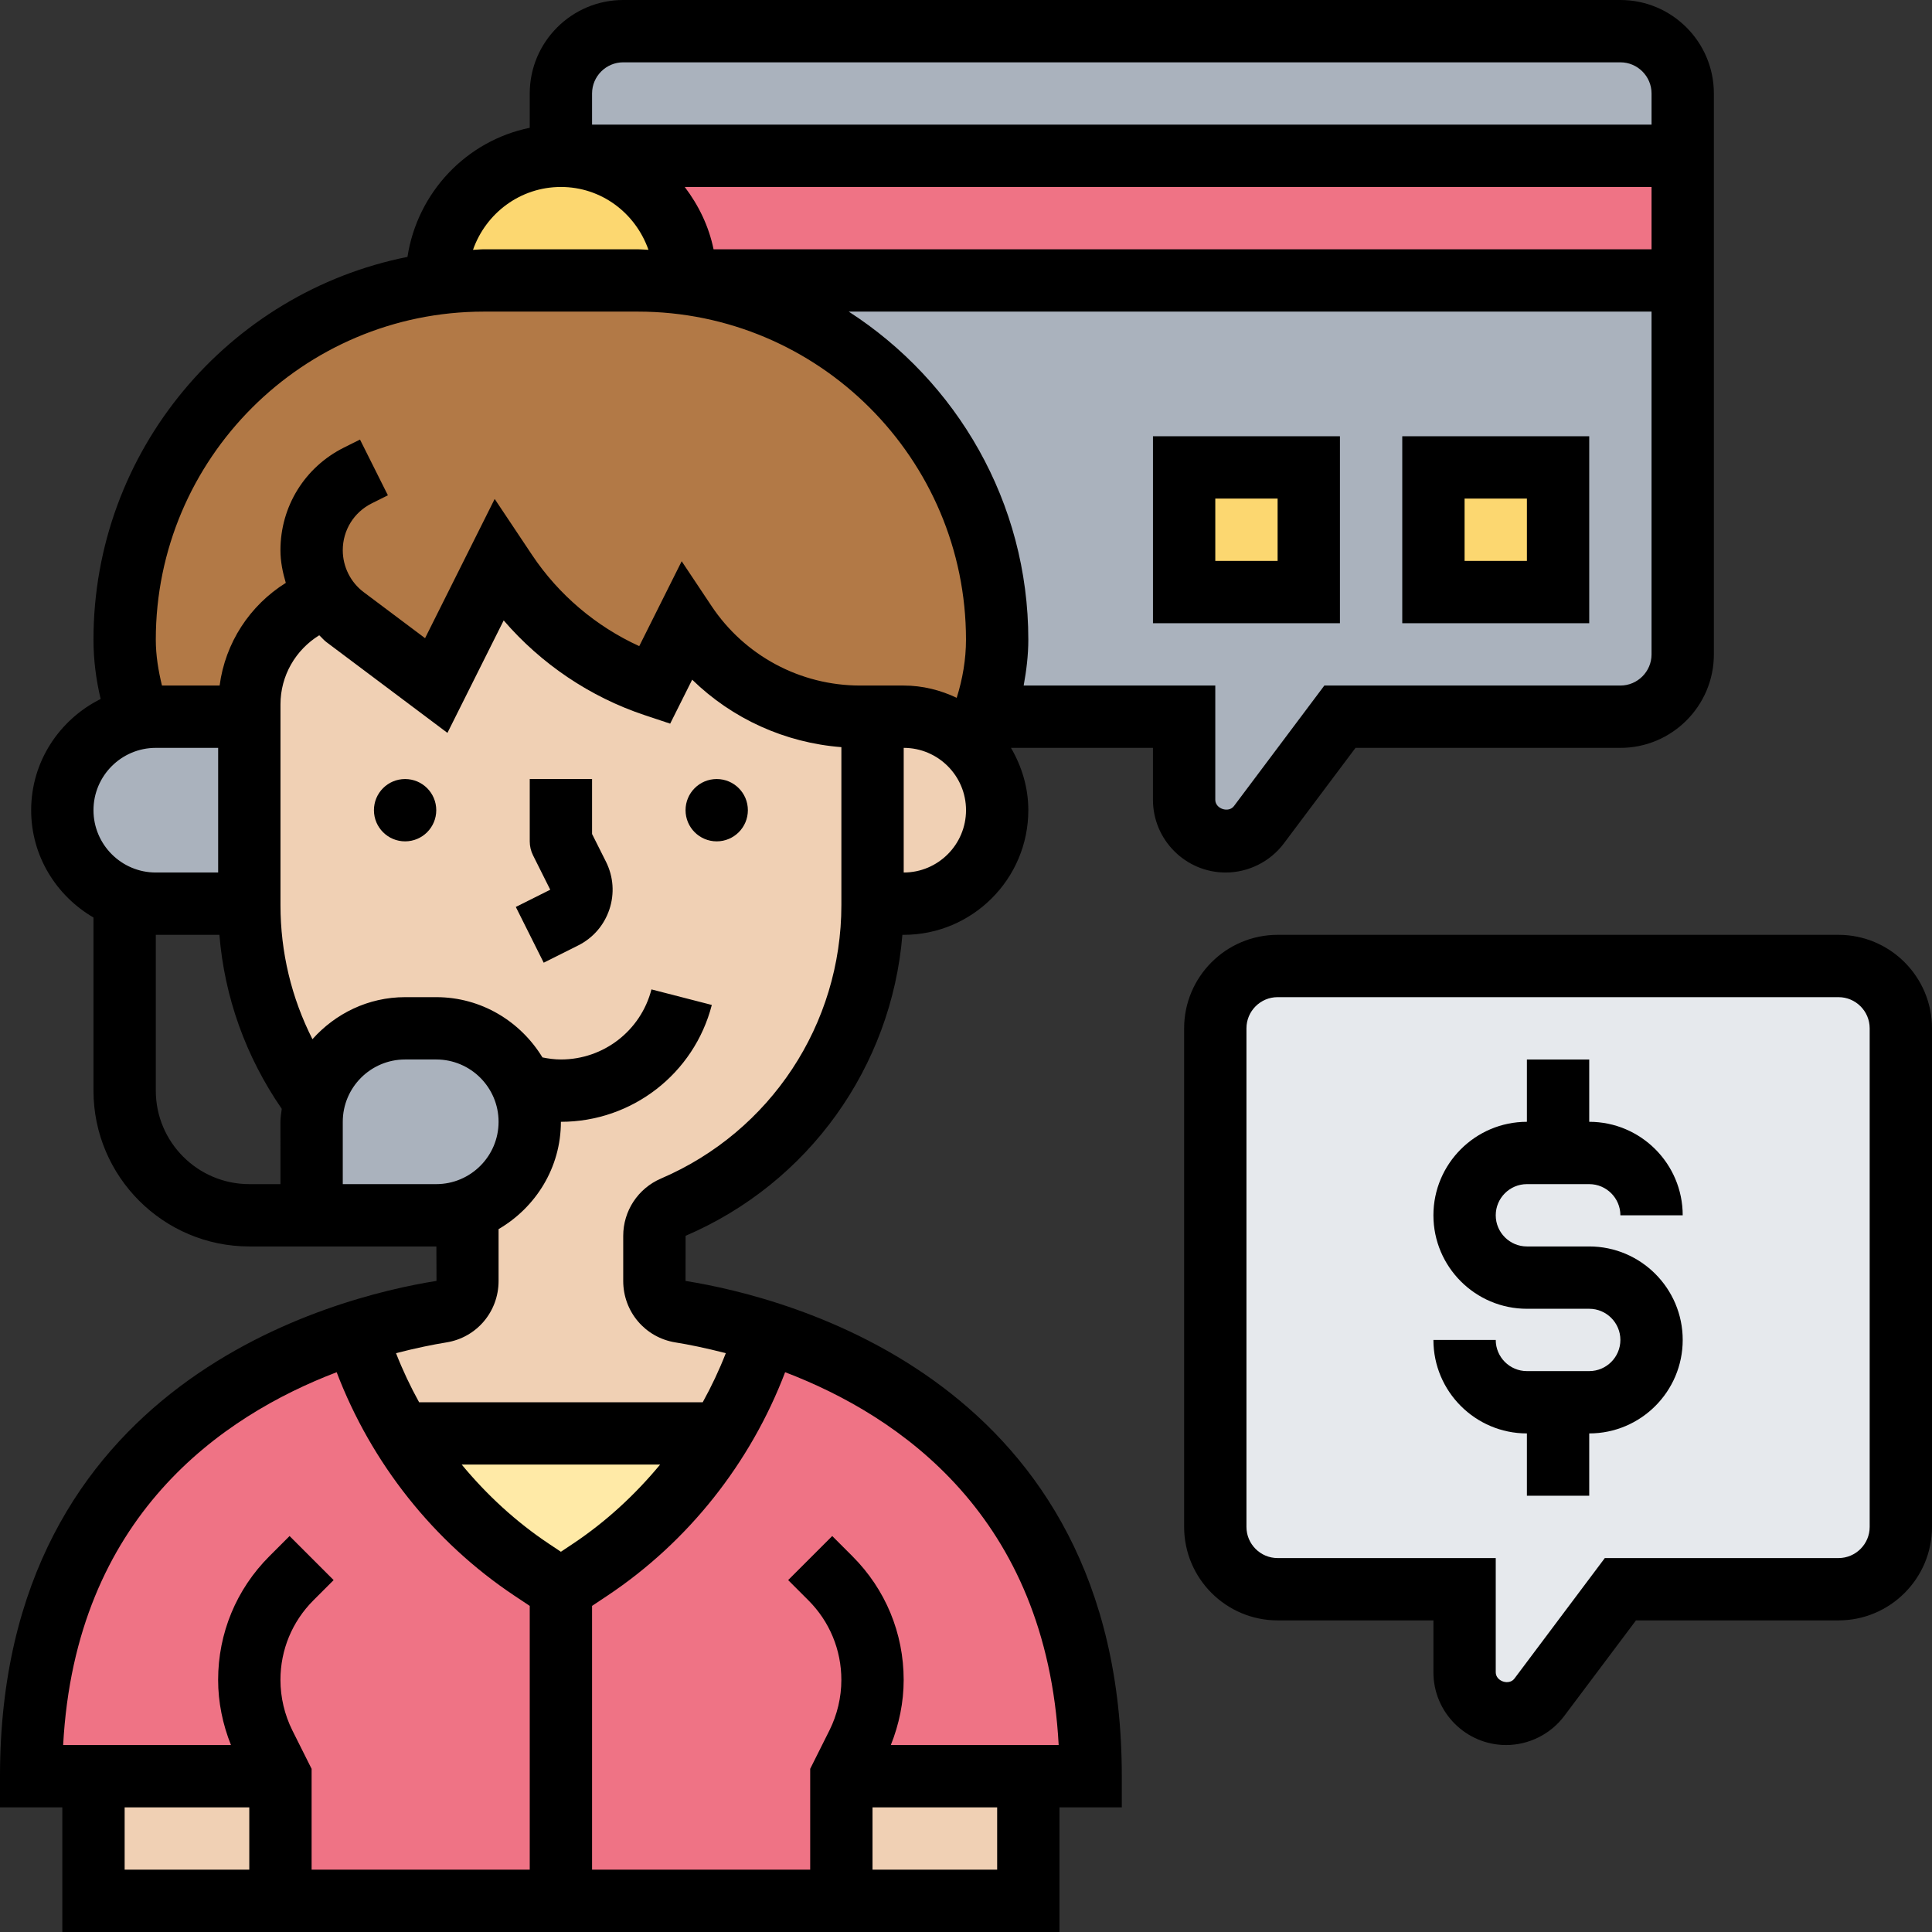 <svg xmlns="http://www.w3.org/2000/svg" id="Layer_5" height="512" viewBox="0 0 62 62" width="512"><rect x="0" y="0" width="62" height="62" fill="#333333" stroke="none"/><g><g><g><path d="m41 31h18c1.1 0 2 .9 2 2v16c0 1.1-.9 2-2 2h-7l-2.6 3.47c-.25.33-.65.53-1.07.53-.73 0-1.33-.6-1.33-1.33v-2.67h-6c-1.1 0-2-.9-2-2v-16c0-1.1.9-2 2-2z" fill="#e6e9ed"></path></g><g><path d="m18.01 5h-.01v-2c0-1.1.9-2 2-2h32c1.1 0 2 .9 2 2v2z" fill="#aab2bd"></path></g><g><path d="m22 9h32v12c0 1.1-.9 2-2 2h-9l-2.6 3.47c-.25.33-.65.53-1.07.53-.73 0-1.33-.6-1.33-1.33v-2.67h-6.44c.29-.78.44-1.61.44-2.47 0-3.19-1.29-6.07-3.38-8.15-1.74-1.75-4.05-2.94-6.62-3.28 0-.03 0-.07 0-.1z" fill="#aab2bd"></path></g><g><path d="m46 15h4v4h-4z" fill="#fcd770"></path></g><g><path d="m38 15h4v4h-4z" fill="#fcd770"></path></g><g><path d="m54 5v4h-32c0-2.21-1.78-3.99-3.99-4z" fill="#ef7385"></path></g><g><path d="m20.47 9h-4.94c-.52 0-1.03.03-1.53.1 0-.03 0-.07 0-.1 0-2.21 1.79-4 4-4h.01c2.21.01 3.99 1.79 3.99 4v.1c-.5-.07-1.01-.1-1.53-.1z" fill="#fcd770"></path></g><g><path d="m10.48 19.17-.01.01c-1.47.49-2.47 1.87-2.47 3.43v.39h-3c-.19 0-.37.02-.55.05-.29-.79-.45-1.65-.45-2.52 0-5.85 4.35-10.68 10-11.43.5-.07 1.01-.1 1.53-.1h4.94c.52 0 1.03.03 1.53.1 2.57.34 4.88 1.53 6.62 3.28 2.09 2.08 3.38 4.96 3.38 8.15 0 .86-.15 1.69-.44 2.47-.11.32-.25.62-.4.92-.54-.57-1.31-.92-2.16-.92h-1-.39c-1.13 0-2.22-.28-3.18-.8-.97-.52-1.81-1.26-2.43-2.2l-1 2c-1.94-.65-3.62-1.93-4.75-3.63l-.25-.37-2 4-2.93-2.2c-.24-.18-.44-.39-.59-.63z" fill="#b27946"></path></g><g><path d="m9 57h-6-2c0-9.36 6.26-12.92 10.41-14.25l.07.24c.34 1.06.81 2.07 1.38 3.01 1.06 1.73 2.49 3.22 4.2 4.37l.94.63.94-.63c1.71-1.15 3.14-2.64 4.2-4.37.57-.94 1.04-1.95 1.38-3.01l.07-.24c4.15 1.33 10.41 4.89 10.41 14.25h-2-6v4h-18z" fill="#ef7385"></path></g><g><path d="m12.86 46h10.28c-1.06 1.73-2.49 3.22-4.2 4.37l-.94.63-.94-.63c-1.71-1.15-3.14-2.64-4.2-4.37z" fill="#ffeaa7"></path></g><g><path d="m27 57h6v4h-6z" fill="#f0d0b4"></path></g><g><path d="m3 57h6v4h-6z" fill="#f0d0b4"></path></g><g><path d="m31.16 23.92c.52.54.84 1.27.84 2.08 0 .83-.34 1.58-.88 2.12s-1.29.88-2.12.88h-1v-6h1c.85 0 1.62.35 2.16.92z" fill="#f0d0b4"></path></g><g><path d="m16.75 34.8c-.15-.35-.37-.66-.63-.92-.54-.54-1.29-.88-2.12-.88h-1c-1.43 0-2.62.99-2.92 2.33-1.32-1.78-2.08-3.97-2.08-6.28v-.05-6-.39c0-1.56 1-2.94 2.47-3.43l.01-.01c.15.24.35.45.59.63l2.93 2.2 2-4 .25.37c1.13 1.7 2.81 2.98 4.75 3.63l1-2c.62.94 1.46 1.68 2.43 2.2.96.52 2.05.8 3.18.8h.39v6 .04c0 4.22-2.51 8.04-6.39 9.7-.37.16-.61.52-.61.92v1.45c0 .49.35.91.83.98.65.1 1.63.3 2.76.66l-.07.24c-.34 1.06-.81 2.07-1.38 3.01h-10.28c-.57-.94-1.04-1.95-1.38-3.01l-.07-.24c1.13-.36 2.11-.56 2.76-.66.48-.07.83-.49.83-.98v-2.28-.01c1.17-.4 2-1.51 2-2.82 0-.43-.09-.83-.25-1.2z" fill="#f0d0b4"></path></g><g><path d="m8 23v6h-3c-.35 0-.69-.06-1-.18-1.17-.4-2-1.51-2-2.82 0-.83.34-1.58.88-2.12.42-.42.96-.72 1.57-.83.18-.03.36-.05.55-.05z" fill="#aab2bd"></path></g><g><path d="m16.75 34.8c.16.37.25.77.25 1.2 0 1.31-.83 2.42-2 2.82-.31.12-.65.18-1 .18h-4v-3c0-.23.03-.45.08-.67.3-1.34 1.49-2.33 2.92-2.33h1c.83 0 1.58.34 2.12.88.26.26.48.57.63.92z" fill="#aab2bd"></path></g></g><g><path d="m49 38h2c.551 0 1 .449 1 1h2c0-1.654-1.346-3-3-3v-2h-2v2c-1.654 0-3 1.346-3 3s1.346 3 3 3h2c.551 0 1 .449 1 1s-.449 1-1 1h-2c-.551 0-1-.449-1-1h-2c0 1.654 1.346 3 3 3v2h2v-2c1.654 0 3-1.346 3-3s-1.346-3-3-3h-2c-.551 0-1-.449-1-1s.449-1 1-1z"></path><path d="m59 30h-18c-1.654 0-3 1.346-3 3v16c0 1.654 1.346 3 3 3h5v1.667c0 1.286 1.047 2.333 2.333 2.333.73 0 1.428-.349 1.866-.933l2.301-3.067h6.5c1.654 0 3-1.346 3-3v-16c0-1.654-1.346-3-3-3zm1 19c0 .551-.449 1-1 1h-7.5l-2.9 3.867c-.172.23-.599.089-.6-.201v-3.666h-7c-.551 0-1-.449-1-1v-16c0-.551.449-1 1-1h18c.551 0 1 .449 1 1z"></path><path d="m41.2 27.067 2.3-3.067h8.5c1.654 0 3-1.346 3-3v-18c0-1.654-1.346-3-3-3h-32c-1.654 0-3 1.346-3 3v1.101c-2.035.415-3.606 2.075-3.924 4.143-5.737 1.144-10.076 6.215-10.076 12.284 0 .645.082 1.281.23 1.903-1.316.656-2.23 2.002-2.23 3.569 0 1.474.81 2.75 2 3.444v5.556c0 2.757 2.243 5 5 5h6 .004l.004 1.105c-3.286.524-14.008 3.22-14.008 15.895v1h2v4h32v-4h2v-1c0-12.674-10.722-15.371-14-15.893l.002-1.449c3.957-1.695 6.607-5.421 6.957-9.658h.041c2.206 0 4-1.794 4-4 0-.732-.212-1.409-.556-2h4.556v1.667c0 1.286 1.047 2.333 2.333 2.333.731 0 1.429-.349 1.867-.933zm-19.226-21.067h31.026v2h-30.101c-.152-.743-.482-1.416-.925-2zm-1.974-4h32c.551 0 1 .449 1 1v1h-34v-1c0-.551.449-1 1-1zm-2 4c1.295 0 2.391.83 2.81 2.017-.114-.003-.224-.017-.338-.017h-4.944c-.118 0-.232.014-.349.018.409-1.171 1.513-2.018 2.821-2.018zm-13 18h2.001v4h-2.001c-1.103 0-2-.897-2-2s.897-2 2-2zm4 14h-1c-1.654 0-3-1.346-3-3v-5h2.041c.164 2.009.851 3.915 2.001 5.584-.015.139-.042.274-.042.416zm2 0v-2c0-1.103.897-2 2-2h1c1.103 0 2 .897 2 2s-.897 2-2 2zm-.196 6.036c1.11 2.91 3.105 5.439 5.702 7.17l.494.329v8.465h-7v-3.236l-.619-1.236c-.249-.501-.381-1.059-.381-1.617 0-.965.376-1.873 1.058-2.555l.649-.649-1.414-1.414-.649.649c-1.06 1.06-1.644 2.47-1.644 3.969 0 .713.146 1.425.412 2.089h-5.385c.393-7.348 5.108-10.563 8.777-11.964zm7.58 5.506-.384.256-.384-.256c-1.058-.705-1.995-1.57-2.799-2.542h6.367c-.805.972-1.741 1.836-2.8 2.542zm-14.384 8.458h4v2h-4zm28 2h-4v-2h4zm1.974-4h-5.386c.266-.664.412-1.376.412-2.089 0-1.5-.584-2.909-1.644-3.969l-.649-.649-1.414 1.414.649.649c.682.683 1.058 1.59 1.058 2.555 0 .558-.132 1.116-.381 1.616l-.619 1.237v3.236h-7v-8.465l.494-.329c2.598-1.732 4.593-4.26 5.702-7.17 3.669 1.401 8.384 4.617 8.778 11.964zm-12.762-18.179c-.736.316-1.212 1.037-1.212 1.839v1.447c0 .988.706 1.818 1.677 1.973.415.066.977.18 1.615.345-.212.543-.46 1.068-.741 1.576h-9.101c-.281-.508-.529-1.033-.741-1.576.638-.165 1.199-.278 1.615-.345.971-.155 1.676-.985 1.676-1.973v-1.663c1.19-.694 2-1.97 2-3.444h.001c2.282 0 4.273-1.542 4.842-3.75l-1.937-.499c-.341 1.324-1.535 2.249-2.905 2.249-.202 0-.399-.027-.593-.066-.703-1.154-1.961-1.934-3.408-1.934h-1c-1.185 0-2.24.528-2.973 1.349-.673-1.327-1.026-2.789-1.026-4.303v-6.441c0-.921.484-1.749 1.244-2.218.079.07.143.154.229.218l3.885 2.914 1.805-3.609c1.2 1.394 2.769 2.455 4.521 3.039l.822.274.706-1.411c1.286 1.253 2.975 2.024 4.788 2.165v5.066c0 3.825-2.271 7.27-5.789 8.778zm1.62-18.376-.956-1.434-1.362 2.724c-1.387-.633-2.587-1.649-3.437-2.922l-1.202-1.801-2.234 4.468-1.968-1.476c-.422-.315-.673-.818-.673-1.346 0-.642.356-1.218.931-1.505l.517-.258-.895-1.789-.517.258c-1.256.628-2.036 1.89-2.036 3.294 0 .36.071.708.172 1.047-1.158.725-1.943 1.924-2.124 3.295h-1.85c-.117-.482-.198-.971-.198-1.472 0-5.805 4.723-10.528 10.528-10.528h4.944c5.805 0 10.528 4.723 10.528 10.528 0 .634-.109 1.263-.298 1.866-.518-.246-1.091-.394-1.702-.394h-1-.395c-1.922 0-3.707-.955-4.773-2.555zm6.169 8.555v-4c1.103 0 2 .897 2 2-.001 1.103-.897 2-2 2zm9.999-2.333v-3.667h-6.149c.089-.486.149-.977.149-1.472 0-4.415-2.302-8.296-5.763-10.528h25.763v11c0 .551-.449 1-1 1h-9.5l-2.9 3.867c-.172.231-.6.089-.6-.2z"></path><circle cx="13" cy="26" r="1"></circle><circle cx="23" cy="26" r="1"></circle><path d="m19 26.764v-1.764h-2v2c0 .155.036.309.105.447l.553 1.105-1.105.553.895 1.789 1.105-.553c.478-.239.834-.65 1.003-1.157s.13-1.049-.108-1.527z"></path><path d="m51 14h-6v6h6zm-2 4h-2v-2h2z"></path><path d="m43 14h-6v6h6zm-2 4h-2v-2h2z"></path></g></g></svg>